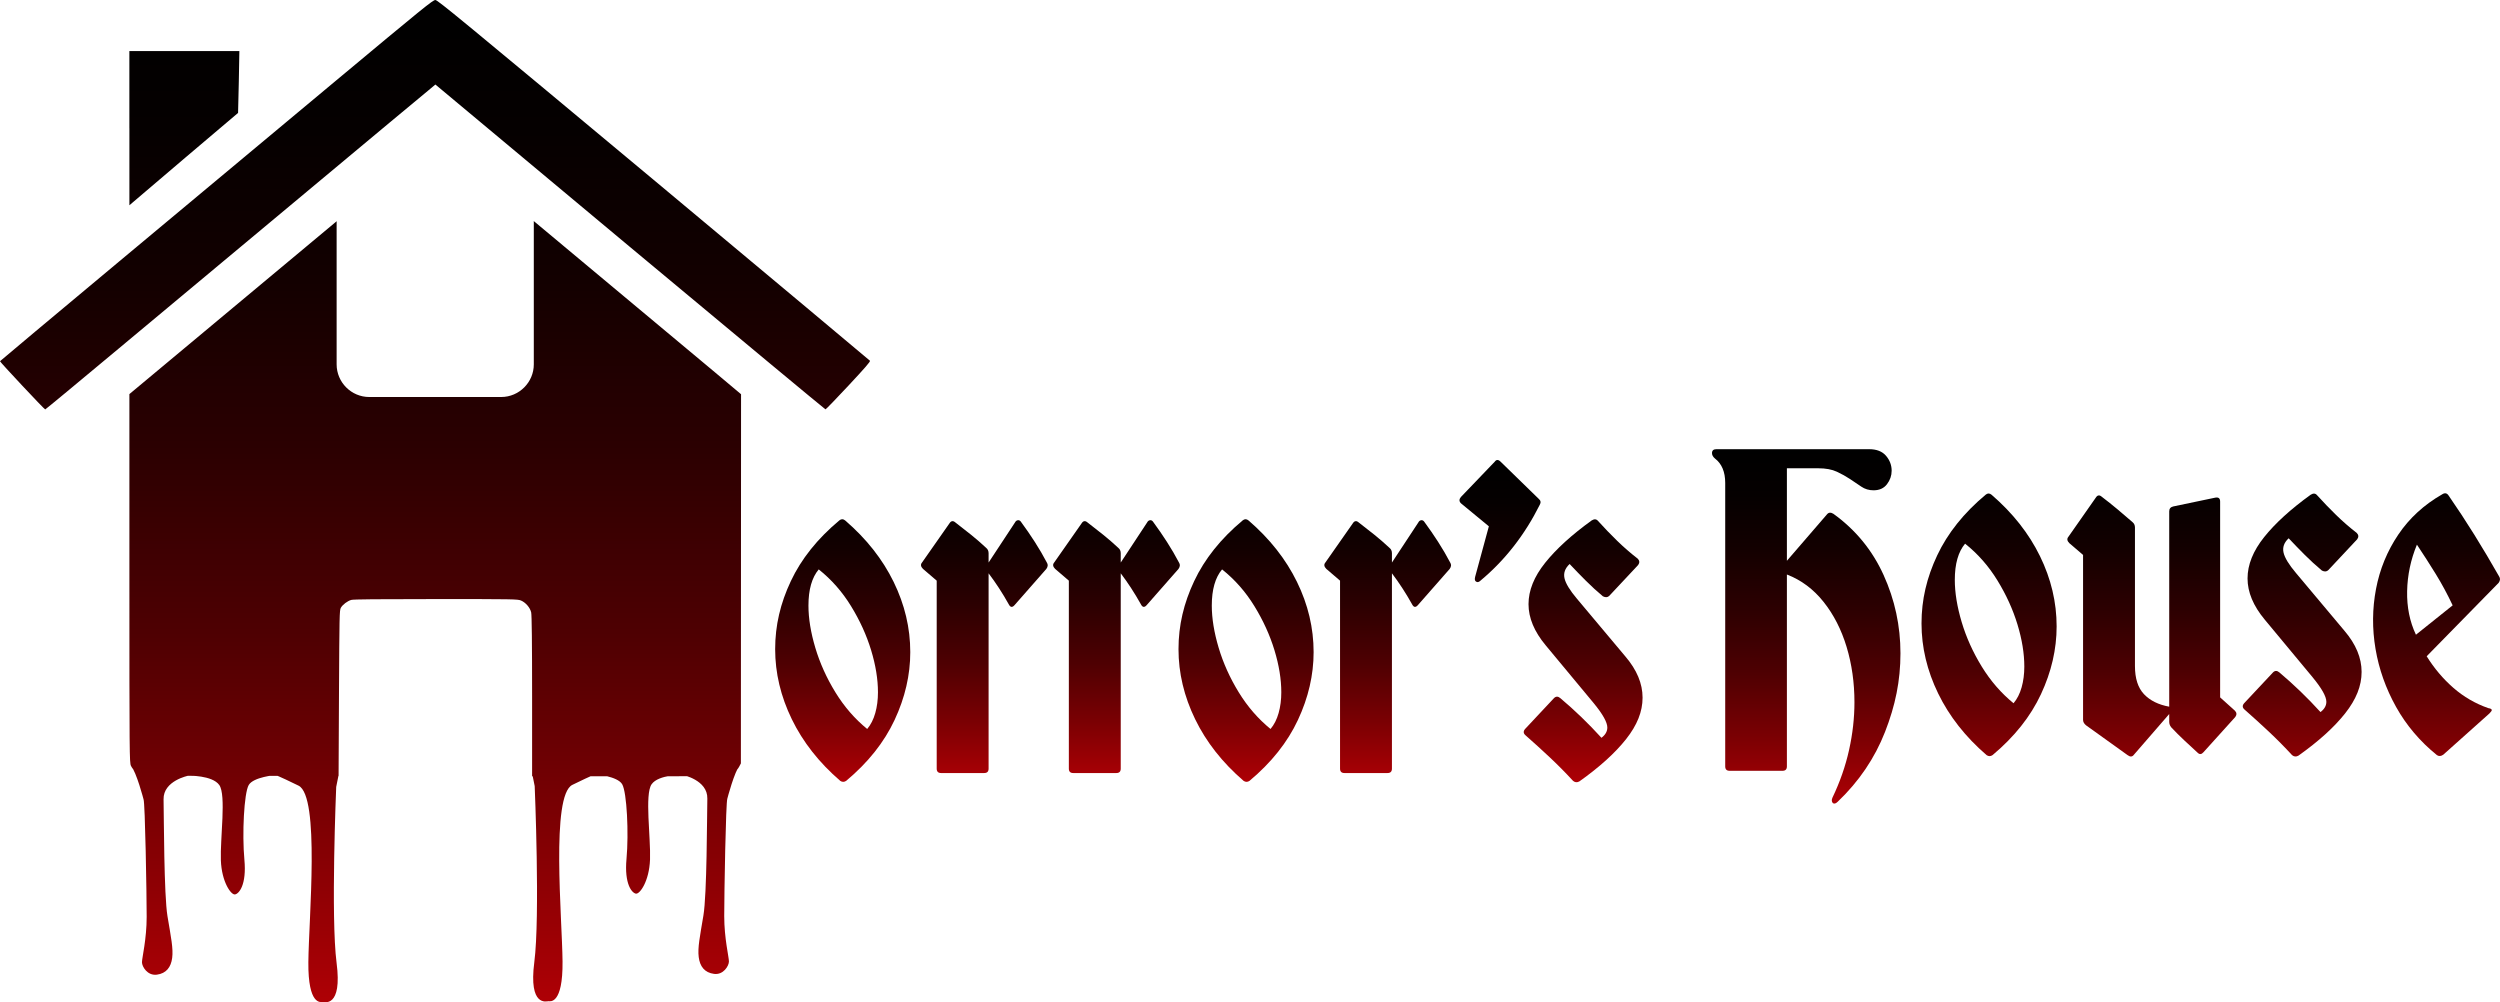 <?xml version="1.0" encoding="UTF-8"?>
<svg id="Layer_1" data-name="Layer 1" xmlns="http://www.w3.org/2000/svg" xmlns:xlink="http://www.w3.org/1999/xlink" viewBox="0 0 919.26 368.55">
  <defs>
    <style>
      .cls-1 {
        fill: url(#linear-gradient-2);
      }

      .cls-2 {
        fill: url(#linear-gradient-4);
      }

      .cls-3 {
        fill: url(#linear-gradient-3);
      }

      .cls-4 {
        fill: url(#linear-gradient-5);
      }

      .cls-5 {
        fill: url(#linear-gradient-7);
      }

      .cls-6 {
        fill: url(#linear-gradient-6);
      }

      .cls-7 {
        fill: url(#linear-gradient);
      }
    </style>
    <linearGradient id="linear-gradient" x1="159.95" y1="368.55" x2="159.95" y2="0" gradientUnits="userSpaceOnUse">
      <stop offset="0" stop-color="#ae0005"/>
      <stop offset=".19" stop-color="#7a0003"/>
      <stop offset=".37" stop-color="#4e0002"/>
      <stop offset=".55" stop-color="#2c0001"/>
      <stop offset=".72" stop-color="#130000"/>
      <stop offset=".87" stop-color="#050000"/>
      <stop offset="1" stop-color="#000"/>
    </linearGradient>
    <linearGradient id="linear-gradient-2" x1="444.5" y1="287.63" x2="444.5" y2="169.15" gradientUnits="userSpaceOnUse">
      <stop offset="0" stop-color="#ae0005"/>
      <stop offset=".19" stop-color="#7a0003"/>
      <stop offset=".37" stop-color="#4e0002"/>
      <stop offset=".55" stop-color="#2c0001"/>
      <stop offset=".72" stop-color="#130000"/>
      <stop offset=".87" stop-color="#050000"/>
      <stop offset="1" stop-color="#000"/>
    </linearGradient>
    <linearGradient id="linear-gradient-3" x1="774.39" y1="295.49" x2="774.39" y2="165.17" xlink:href="#linear-gradient-2"/>
    <linearGradient id="linear-gradient-4" x1="774.39" y1="295.49" x2="774.39" y2="165.17" xlink:href="#linear-gradient-2"/>
    <linearGradient id="linear-gradient-5" x1="774.39" y1="295.49" x2="774.39" y2="165.17" xlink:href="#linear-gradient-2"/>
    <linearGradient id="linear-gradient-6" x1="774.39" y1="295.49" x2="774.39" y2="165.17" xlink:href="#linear-gradient-2"/>
    <linearGradient id="linear-gradient-7" x1="774.39" y1="295.49" x2="774.39" y2="165.17" xlink:href="#linear-gradient-2"/>
  </defs>
  <path class="cls-7" d="M160.1,0c.85.03,10.32,7.83,80.26,66.14,43.57,36.38,79.38,66.31,79.53,66.51.21.29-1.94,2.74-7.89,9.12-4.49,4.8-8.28,8.75-8.47,8.75-.15,0-32.5-26.87-71.89-59.71l-71.55-59.73-2.49,2.09c-1.4,1.11-21.48,17.86-44.67,37.21-23.15,19.32-54.29,45.27-69.12,57.65-14.84,12.4-27.07,22.52-27.19,22.52C16.3,150.54-.09,133.05,0,132.82c.06-.11,19.81-16.66,43.91-36.76,24.12-20.12,59.9-49.96,79.5-66.31C155.67,2.86,159.19-.03,160.1,0ZM47.58,47.13v28.35l1-.86c.94-.86,38.84-33.04,38.96-33.1,0-.03.15-5.14.27-11.4l.21-11.35h-40.45v28.35ZM262.96,136.96c-5.15-4.33-39.23-32.77-66.7-55.68.02.2.02.4.02.6v52.1c0,6.6-5.4,12-12,12h-48.5c-6.6,0-12-5.4-12-12v-52.1c0-.18,0-.36.02-.54-9.93,8.29-21.69,18.09-33.07,27.58l-43.15,35.99v67.76c0,65.02.03,67.83.57,68.91.7,1.46,2.25,2.89,3.64,3.35.85.28,8.68.37,36.9.37h35.81l.15-30.44c.15-28.15.18-30.5.67-31.36.7-1.2,2.43-2.51,3.85-2.91.85-.23,9.56-.31,31.17-.31,28.49,0,30.07.02,31.25.54,1.73.74,3.34,2.63,3.73,4.37.22.94.34,11.2.34,30.81v29.44h35.29c38.26,0,36.96.06,39.17-1.54.58-.4,1.31-1.29,1.67-1.98l.64-1.22.03-67.88.03-67.86-9.53-8ZM48.16,281.58c2.05,2.39,4.62,12.34,4.62,12.34.58,1.14,1.15,34.98,1.15,43.21s-1.73,15.09-1.73,16.69,2.02,5.03,5.48,4.57c3.46-.46,5.19-2.74,5.63-6.17s-.43-7.54-1.73-15.32c-1.3-7.77-1.3-36.12-1.44-42.98-.14-6.86,9.09-8.69,9.09-8.69,0,0,8.8-.23,11.4,3.43s.29,19.66.58,27.66,3.75,12.8,5.19,12.57,4.33-3.43,3.46-12.8-.14-24.46,1.59-27.43,9.81-3.66,9.81-3.66c0,0,.58,0,8.51,3.89,7.93,3.89,3.75,48.92,3.61,64.92-.14,16,4.62,14.63,5.19,14.63s7.36,2.29,5.19-14.4c-2.16-16.69-.14-64.69-.14-64.69l.84-4.19s-78.34-5.97-76.29-3.58ZM195.77,284.87l.84,4.19s2.02,48.01-.14,64.69,4.62,14.4,5.19,14.4,5.34,1.37,5.19-14.63c-.14-16-4.33-61.04,3.61-64.92,7.93-3.89,8.51-3.89,8.51-3.89,0,0,8.08.69,9.81,3.66s2.45,18.06,1.59,27.43,2.02,12.57,3.46,12.8,4.9-4.57,5.19-12.57-2.02-24,.58-27.66,11.4-3.43,11.4-3.43c0,0,9.23,1.83,9.09,8.69-.14,6.86-.14,35.2-1.44,42.98s-2.16,11.89-1.73,15.32,2.16,5.72,5.63,6.17c3.46.46,5.48-2.97,5.48-4.57s-1.73-8.46-1.73-16.69.58-42.06,1.15-43.21c0,0,2.58-9.94,4.62-12.34s-76.29,3.58-76.29,3.58Z"/>
  <g>
    <path class="cls-1" d="M308.61,191.37c.72-.6,1.44-.6,2.16,0,7.8,6.72,13.74,14.25,17.82,22.59,4.08,8.34,6.12,16.95,6.12,25.83,0,8.4-1.92,16.71-5.76,24.93-3.84,8.22-9.78,15.69-17.82,22.41-.72.48-1.44.48-2.16,0-7.8-6.72-13.74-14.28-17.82-22.68-4.08-8.4-6.12-16.98-6.12-25.74s1.92-16.86,5.76-25.02c3.84-8.16,9.78-15.6,17.82-22.32ZM301.05,209.37c-2.52,3-3.78,7.44-3.78,13.32,0,4.68.84,9.84,2.52,15.48,1.68,5.64,4.14,11.1,7.38,16.38,3.24,5.28,7.14,9.78,11.7,13.5,1.32-1.56,2.31-3.51,2.97-5.85.66-2.34.99-4.89.99-7.65,0-4.8-.84-9.96-2.52-15.48-1.68-5.52-4.14-10.92-7.38-16.2-3.24-5.28-7.2-9.78-11.88-13.5Z"/>
    <path class="cls-1" d="M373.05,222.51c-.84.96-1.56.84-2.16-.36-2.28-4.08-4.74-7.86-7.38-11.34v71.82c0,1.08-.54,1.62-1.62,1.62h-15.84c-1.08,0-1.62-.54-1.62-1.62v-69.12l-5.04-4.32c-.84-.84-.96-1.62-.36-2.34l10.08-14.4c.6-.96,1.32-1.08,2.16-.36,2.04,1.56,3.99,3.09,5.85,4.59,1.86,1.5,3.69,3.09,5.49,4.77.6.48.9,1.14.9,1.98v3.42l9.72-14.76c.24-.48.6-.75,1.08-.81.48-.06.9.21,1.26.81,1.68,2.28,3.33,4.68,4.95,7.2,1.62,2.52,3.09,5.04,4.41,7.56.48.72.42,1.5-.18,2.34l-11.7,13.32Z"/>
    <path class="cls-1" d="M421.64,222.51c-.84.96-1.56.84-2.16-.36-2.28-4.08-4.74-7.86-7.38-11.34v71.82c0,1.08-.54,1.62-1.62,1.62h-15.84c-1.08,0-1.62-.54-1.62-1.62v-69.12l-5.04-4.32c-.84-.84-.96-1.62-.36-2.34l10.08-14.4c.6-.96,1.32-1.08,2.16-.36,2.04,1.56,3.99,3.09,5.85,4.59,1.86,1.5,3.69,3.09,5.49,4.77.6.48.9,1.14.9,1.98v3.42l9.72-14.76c.24-.48.6-.75,1.08-.81.48-.06.9.21,1.26.81,1.68,2.28,3.33,4.68,4.95,7.2,1.62,2.52,3.09,5.04,4.41,7.56.48.72.42,1.5-.18,2.34l-11.7,13.32Z"/>
    <path class="cls-1" d="M456.92,191.37c.72-.6,1.44-.6,2.16,0,7.8,6.72,13.74,14.25,17.82,22.59,4.08,8.34,6.12,16.95,6.12,25.83,0,8.4-1.92,16.71-5.76,24.93-3.84,8.22-9.78,15.69-17.82,22.41-.72.48-1.44.48-2.16,0-7.8-6.72-13.74-14.28-17.82-22.68-4.08-8.4-6.12-16.98-6.12-25.74s1.92-16.86,5.76-25.02c3.84-8.16,9.78-15.6,17.82-22.32ZM449.36,209.37c-2.52,3-3.78,7.44-3.78,13.32,0,4.68.84,9.84,2.52,15.48,1.68,5.64,4.14,11.1,7.38,16.38,3.24,5.28,7.14,9.78,11.7,13.5,1.32-1.56,2.31-3.51,2.97-5.85.66-2.34.99-4.89.99-7.65,0-4.8-.84-9.96-2.52-15.48-1.68-5.52-4.14-10.92-7.38-16.2-3.24-5.28-7.2-9.78-11.88-13.5Z"/>
    <path class="cls-1" d="M521.36,222.51c-.84.96-1.56.84-2.16-.36-2.28-4.08-4.74-7.86-7.38-11.34v71.82c0,1.08-.54,1.62-1.62,1.62h-15.84c-1.08,0-1.62-.54-1.62-1.62v-69.12l-5.04-4.32c-.84-.84-.96-1.62-.36-2.34l10.08-14.4c.6-.96,1.32-1.08,2.16-.36,2.04,1.56,3.99,3.09,5.85,4.59,1.86,1.5,3.69,3.09,5.49,4.77.6.48.9,1.14.9,1.98v3.42l9.72-14.76c.24-.48.6-.75,1.08-.81.48-.06.9.21,1.26.81,1.68,2.28,3.33,4.68,4.95,7.2,1.62,2.52,3.09,5.04,4.41,7.56.48.72.42,1.5-.18,2.34l-11.7,13.32Z"/>
    <path class="cls-1" d="M537.2,185.07c-.72-.72-.72-1.5,0-2.34l12.42-12.96c.6-.84,1.32-.84,2.16,0l14.04,13.68c.72.6.84,1.32.36,2.16-5.52,11.04-12.72,20.28-21.6,27.72-.72.72-1.32.9-1.8.54-.48-.24-.6-.84-.36-1.8l5.04-18.54-10.26-8.46Z"/>
    <path class="cls-1" d="M597.68,241.41c4.2,4.92,6.3,9.96,6.3,15.12s-2.01,10.11-6.03,15.21c-4.02,5.1-9.75,10.29-17.19,15.57-.84.48-1.62.42-2.34-.18-2.76-3-5.61-5.88-8.55-8.64-2.94-2.76-5.91-5.46-8.91-8.1-.84-.72-.9-1.5-.18-2.34l10.62-11.34c.72-.72,1.5-.72,2.34,0,5.28,4.44,10.32,9.3,15.12,14.58,1.44-1.08,2.16-2.34,2.16-3.78,0-1.92-1.68-4.92-5.04-9l-17.64-21.24c-4.2-5.04-6.3-10.08-6.3-15.12s2.04-10.11,6.12-15.21c4.08-5.1,9.78-10.29,17.1-15.57.96-.6,1.74-.54,2.34.18,2.28,2.52,4.62,4.95,7.02,7.29,2.4,2.34,4.92,4.53,7.56,6.57.72.72.78,1.5.18,2.34l-10.62,11.34c-.6.6-1.38.66-2.34.18-2.16-1.8-4.26-3.72-6.3-5.76-2.04-2.04-4.02-4.08-5.94-6.12-1.68,1.56-2.31,3.3-1.89,5.22.42,1.92,1.95,4.44,4.59,7.56l17.82,21.24Z"/>
  </g>
  <g>
    <path class="cls-3" d="M630.59,168.59c-.72-.6-1.08-1.26-1.08-1.98,0-.96.54-1.44,1.62-1.44h56.16c2.76,0,4.83.81,6.21,2.43,1.38,1.62,2.07,3.45,2.07,5.49,0,1.8-.57,3.45-1.71,4.95-1.14,1.5-2.79,2.25-4.95,2.25-1.68,0-3.18-.45-4.5-1.35-1.32-.9-2.7-1.83-4.14-2.79-1.44-.96-3.06-1.86-4.86-2.7-1.8-.84-4.08-1.26-6.84-1.26h-11.52v34.02l14.76-17.1c.6-.72,1.38-.78,2.34-.18,8.16,5.88,14.31,13.38,18.45,22.5,4.14,9.12,6.21,18.72,6.21,28.8s-1.89,19.23-5.67,28.89-9.57,18.21-17.37,25.65c-.72.72-1.32.9-1.8.54-.48-.48-.54-1.14-.18-1.98,2.76-5.76,4.8-11.61,6.12-17.55,1.32-5.94,1.98-11.79,1.98-17.55,0-7.2-.96-13.98-2.88-20.34-1.92-6.36-4.74-11.88-8.46-16.56-3.72-4.68-8.22-8.04-13.5-10.08v70.56c0,1.08-.54,1.62-1.62,1.62h-19.44c-1.08,0-1.62-.54-1.62-1.62v-104.22c0-4.08-1.26-7.08-3.78-9Z"/>
    <path class="cls-2" d="M730.13,181.91c.72-.6,1.44-.6,2.16,0,7.8,6.72,13.74,14.25,17.82,22.59,4.08,8.34,6.12,16.95,6.12,25.83,0,8.4-1.92,16.71-5.76,24.93-3.84,8.22-9.78,15.69-17.82,22.41-.72.48-1.44.48-2.16,0-7.8-6.72-13.74-14.28-17.82-22.68-4.08-8.4-6.12-16.98-6.12-25.74s1.92-16.86,5.76-25.02c3.84-8.16,9.78-15.6,17.82-22.32ZM722.57,199.91c-2.52,3-3.78,7.44-3.78,13.32,0,4.68.84,9.84,2.52,15.48,1.68,5.64,4.14,11.1,7.38,16.38,3.24,5.28,7.14,9.78,11.7,13.5,1.32-1.56,2.31-3.51,2.97-5.85.66-2.34.99-4.89.99-7.65,0-4.8-.84-9.96-2.52-15.48-1.68-5.52-4.14-10.92-7.38-16.2-3.24-5.28-7.2-9.78-11.88-13.5Z"/>
    <path class="cls-4" d="M798.35,267.41c-.48-.6-.72-1.26-.72-1.98v-2.88l-12.96,14.94c-.6.84-1.38.9-2.34.18l-15.3-10.98c-.72-.6-1.08-1.26-1.08-1.98v-60.66l-5.04-4.32c-.84-.84-.96-1.62-.36-2.34l10.08-14.4c.6-.96,1.32-1.08,2.16-.36,2.04,1.56,3.96,3.09,5.76,4.59,1.8,1.5,3.66,3.09,5.58,4.77.6.48.9,1.14.9,1.98v50.94c0,4.56,1.11,8.01,3.33,10.35,2.22,2.34,5.31,3.87,9.27,4.59v-71.82c0-.96.48-1.56,1.44-1.8l15.48-3.24c1.2-.24,1.8.24,1.8,1.44v72l5.4,4.86c.72.72.78,1.5.18,2.34l-11.7,12.96c-.72.84-1.44.9-2.16.18-1.56-1.44-3.18-2.94-4.86-4.5-1.68-1.56-3.3-3.18-4.86-4.86Z"/>
    <path class="cls-6" d="M862.07,231.95c4.2,4.92,6.3,9.96,6.3,15.12s-2.01,10.11-6.03,15.21c-4.02,5.1-9.75,10.29-17.19,15.57-.84.48-1.62.42-2.34-.18-2.76-3-5.61-5.88-8.55-8.64-2.94-2.76-5.91-5.46-8.91-8.1-.84-.72-.9-1.5-.18-2.34l10.62-11.34c.72-.72,1.5-.72,2.34,0,5.28,4.44,10.32,9.3,15.12,14.58,1.44-1.08,2.16-2.34,2.16-3.78,0-1.92-1.68-4.92-5.04-9l-17.64-21.24c-4.2-5.04-6.3-10.08-6.3-15.12s2.04-10.11,6.12-15.21c4.08-5.1,9.78-10.29,17.1-15.57.96-.6,1.74-.54,2.34.18,2.28,2.52,4.62,4.95,7.02,7.29,2.4,2.34,4.92,4.53,7.56,6.57.72.72.78,1.5.18,2.34l-10.62,11.34c-.6.6-1.38.66-2.34.18-2.16-1.8-4.26-3.72-6.3-5.76-2.04-2.04-4.02-4.08-5.94-6.12-1.68,1.56-2.31,3.3-1.89,5.22.42,1.92,1.95,4.44,4.59,7.56l17.82,21.24Z"/>
    <path class="cls-5" d="M914.98,260.39c.84.12,1.26.36,1.26.72,0,.24-.3.66-.9,1.26l-16.92,15.12c-.84.6-1.62.66-2.34.18-6.24-5.04-11.25-10.95-15.03-17.73-3.78-6.78-6.3-13.89-7.56-21.33-1.26-7.44-1.2-14.79.18-22.05,1.38-7.26,4.11-13.92,8.19-19.98,4.08-6.06,9.48-11.01,16.2-14.85.96-.6,1.74-.42,2.34.54,3.24,4.68,6.39,9.48,9.45,14.4,3.06,4.92,6.09,10.02,9.09,15.3.48.72.42,1.5-.18,2.34l-26.46,27c2.76,4.44,6.03,8.31,9.81,11.61,3.78,3.3,8.07,5.79,12.87,7.47ZM901.85,222.59c-1.92-4.08-3.99-7.92-6.21-11.52-2.22-3.6-4.53-7.2-6.93-10.8-2.28,5.52-3.48,11.22-3.6,17.1-.12,5.88.96,11.22,3.24,16.02l13.5-10.8Z"/>
  </g>
</svg>